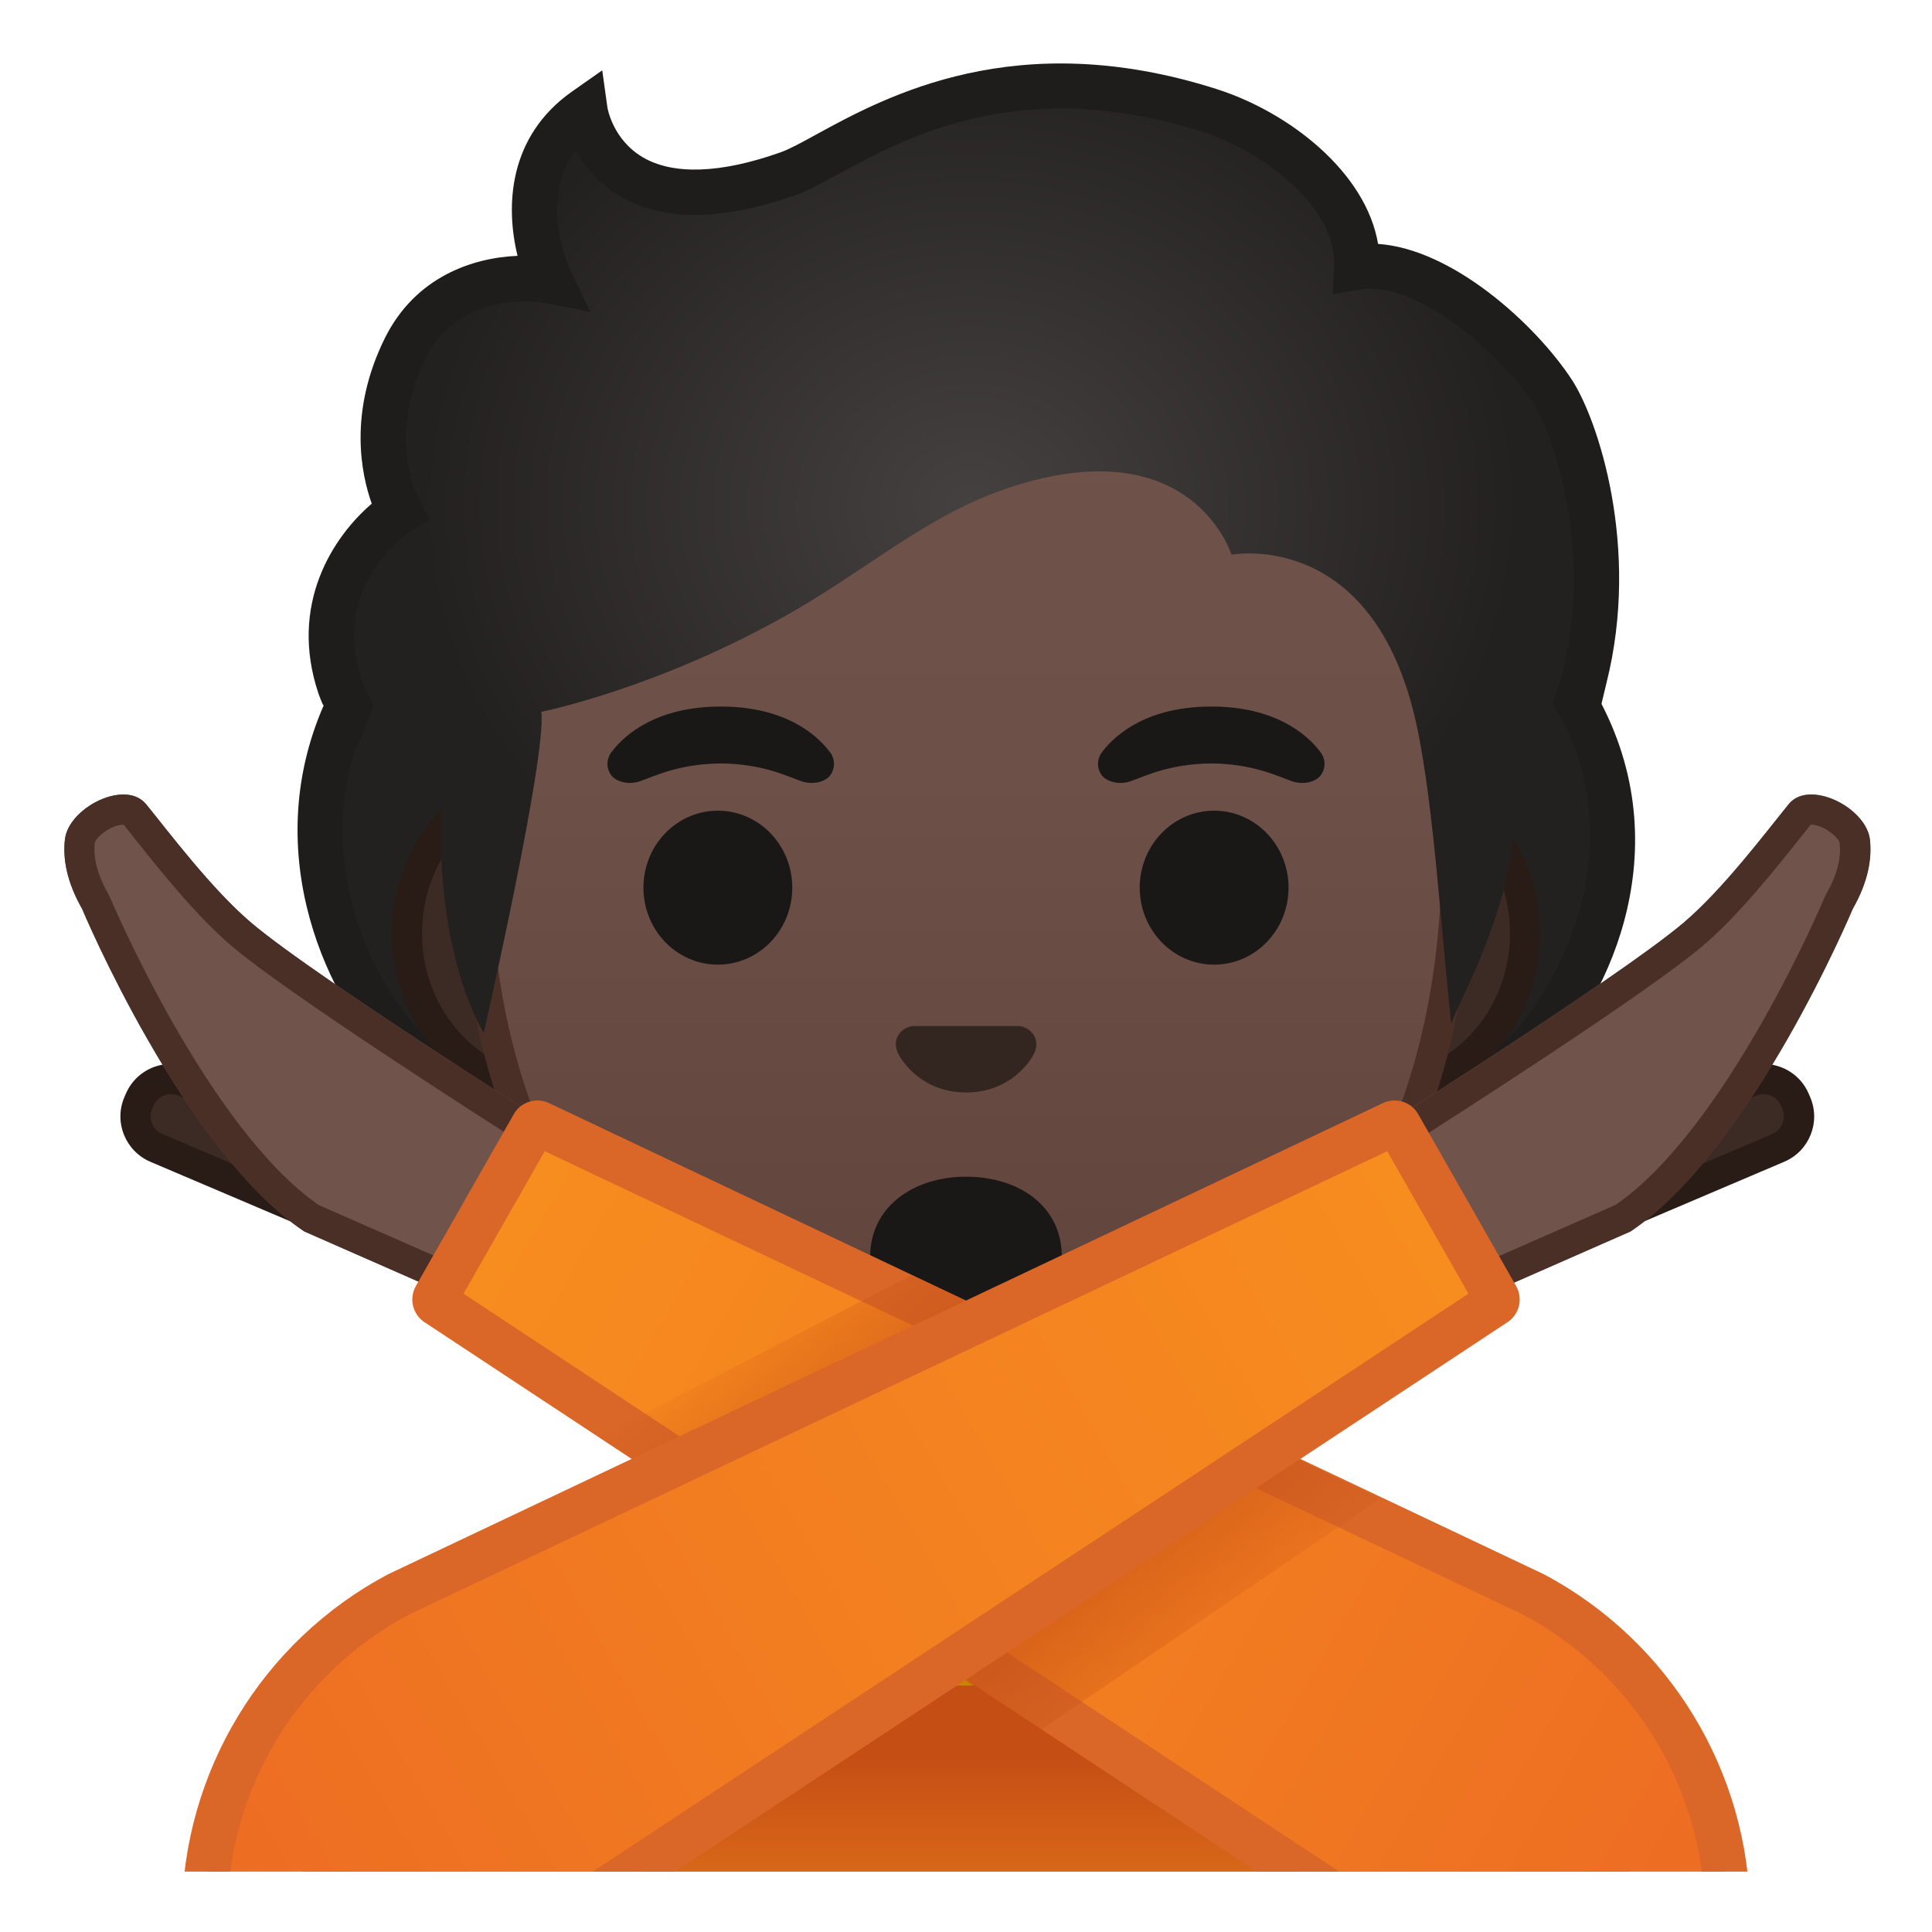 <svg viewBox="0 0 128 128" xmlns="http://www.w3.org/2000/svg" xmlns:xlink="http://www.w3.org/1999/xlink">
  <g>
    <defs>
      <rect id="SVGID_1_" height="120" width="120" x="4" y="4"/>
    </defs>
    <clipPath id="SVGID_2_">
      <use overflow="visible" xlink:href="#SVGID_1_"/>
    </clipPath>
    <g clip-path="url(#SVGID_2_)">
      <g>
        <radialGradient id="SVGID_3_" cx="61.95" cy="48.331" gradientUnits="userSpaceOnUse" r="22.307">
          <stop offset="0" style="stop-color:#444140"/>
          <stop offset="1" style="stop-color:#232020"/>
        </radialGradient>
        <path d="M93.38,84.22c0.53-0.54,1.11-1.04,1.91-1.05c1.32-0.03,3.36-0.24,4.97-1.13 c0.47-0.26,0.87-0.63,1.17-1.07c-1.13-0.21-2.68-0.83-3.73-2.73c-1.6-2.89,0.25-5.54,3.32-8.5c3.46-3.32,9.21-14.74,3.1-24.91 c-1.15-0.15-17.81,0.08-22.03,0.08c-5.11,0-12.88,0-17.99,0v46.32C83.86,91.22,87.77,90.02,93.38,84.22z" fill="url(#SVGID_3_)"/>
      </g>
      <g>
        <radialGradient id="SVGID_4_" cx="63.485" cy="46.998" gradientUnits="userSpaceOnUse" r="22.353">
          <stop offset="0" style="stop-color:#444140"/>
          <stop offset="1" style="stop-color:#232020"/>
        </radialGradient>
        <path d="M34.82,84.22c-0.53-0.54-1.11-1.04-1.91-1.05c-1.32-0.03-3.36-0.24-4.97-1.13 c-0.47-0.26-0.87-0.63-1.17-1.07c1.13-0.21,2.75-0.8,3.73-2.73c1.6-3.13-0.67-5.9-3.32-8.5c-4.33-4.26-9.21-14.74-3.1-24.91 c1.15-0.15,17.81,0.08,22.03,0.08c5.11,0,12.88,0,17.99,0v46.32C44.34,91.22,40.43,90.02,34.82,84.22z" fill="url(#SVGID_4_)"/>
      </g>
      <path d="M102.88,46.54l0.26,0.46c5.42,9.69-0.55,19.22-3.19,21.77c-2.96,2.85-5.7,6.27-3.58,10.11v0 c0.55,0.99,1.27,1.8,2.13,2.39c-1.18,0.39-2.47,0.49-3.24,0.5c-1.56,0.04-2.56,1.07-2.99,1.52c-3.4,3.52-5.97,5.24-13.09,6.01 c0,0-3.69,1.76-6.24,2.36v0.85c12.46-0.42,16.47-2.08,21.56-7.34c0.39-0.41,0.65-0.59,0.83-0.59c1.58-0.04,3.84-0.29,5.7-1.33 c0.67-0.37,1.24-0.9,1.67-1.52l1.17-1.72l-2.14-0.4c-1.19-0.22-2.07-0.88-2.69-2v0c-1.04-1.87-0.2-3.74,3.07-6.89 c4.05-3.9,9.28-13.92,3.97-24.13c0,0,0-0.02,0.01-0.05H102.88z" fill="#1F1D1B"/>
      <path d="M26.09,70.7c2.71,2.67,4.17,4.76,3.06,6.94c-0.56,1.09-1.43,1.73-2.67,1.96l-2.14,0.4l1.17,1.72 c0.42,0.62,1,1.15,1.67,1.52c1.86,1.04,4.13,1.29,5.7,1.33c0.18,0,0.44,0.19,0.83,0.59c5.07,5.24,9.06,6.91,21.39,7.34v-0.89 c-2.15-0.56-6.08-2.31-6.08-2.31c-7.12-0.77-9.69-2.49-13.09-6.01c-0.43-0.44-1.43-1.48-2.99-1.52 c-0.76-0.02-2.04-0.11-3.21-0.49c0.89-0.6,1.61-1.42,2.13-2.43c2.22-4.35-1.56-8.06-3.59-10.06c-3.84-3.78-8.03-12.63-3.8-21.55 l0.29-0.61l-0.05-0.09h-3.32c0.02,0.05,0.04,0.11,0.07,0.16C17.09,56.66,21.78,66.47,26.09,70.7z" fill="#1F1D1B"/>
    </g>
    <g id="XMLID_76_" clip-path="url(#SVGID_2_)">
      <path d="M63.17,107.23c-4,0-7.26-3.22-7.26-7.17v-8.98h16.16v8.98c0,3.96-3.26,7.17-7.26,7.17H63.17z" fill="#E59600"/>
      <path d="M71.08,92.08v7.98c0,3.4-2.81,6.17-6.26,6.17h-1.65c-3.45,0-6.26-2.77-6.26-6.17v-7.98H64H71.08 M73.08,90.08H64h-9.08v9.98c0,4.51,3.7,8.17,8.26,8.17h1.65c4.56,0,8.26-3.66,8.26-8.17V90.08L73.08,90.08z" fill="#D18100"/>
    </g>
    <g clip-path="url(#SVGID_2_)">
      <path d="M36.67,72.26c-5.36,0-9.71-4.67-9.71-10.41s4.36-10.41,9.71-10.41h54.65c5.36,0,9.71,4.67,9.71,10.41 s-4.36,10.41-9.71,10.41H36.67z" fill="#3C2B24"/>
      <path d="M91.33,52.43c4.8,0,8.71,4.22,8.71,9.41s-3.91,9.41-8.71,9.41h-7.37H44.04h-7.37 c-4.8,0-8.71-4.22-8.71-9.41s3.91-9.41,8.71-9.41h7.37h39.91H91.33 M91.33,50.43h-7.37H44.04h-7.37 c-5.89,0-10.71,5.14-10.71,11.41c0,6.28,4.82,11.41,10.71,11.41h7.37h39.91h7.37c5.89,0,10.71-5.14,10.71-11.41 C102.04,55.57,97.22,50.43,91.33,50.43L91.33,50.43z" fill="#291B16"/>
    </g>
    <g clip-path="url(#SVGID_2_)">
      <linearGradient id="SVGID_5_" gradientUnits="userSpaceOnUse" x1="64" x2="64" y1="94.591" y2="12.825">
        <stop offset="0" style="stop-color:#5C4037"/>
        <stop offset="0.158" style="stop-color:#63463D"/>
        <stop offset="0.533" style="stop-color:#6D5047"/>
        <stop offset="1" style="stop-color:#70534A"/>
      </linearGradient>
      <path d="M64,95.27c-15.66,0-32.52-12.14-32.52-38.81c0-12.38,3.56-23.79,10.02-32.13 c6.04-7.8,14.25-12.27,22.5-12.27s16.45,4.47,22.5,12.27c6.46,8.33,10.02,19.75,10.02,32.13c0,12.09-3.51,22.19-10.14,29.21 C80.52,91.86,72.57,95.27,64,95.27z" fill="url(#SVGID_5_)"/>
      <path d="M64,13.07L64,13.07c7.94,0,15.85,4.33,21.71,11.88c6.33,8.16,9.81,19.35,9.81,31.52 c0,11.83-3.41,21.7-9.87,28.52c-5.67,5.99-13.36,9.29-21.65,9.29c-8.29,0-15.98-3.3-21.65-9.29 c-6.46-6.82-9.87-16.69-9.87-28.52c0-12.16,3.49-23.35,9.81-31.52C48.15,17.4,56.06,13.07,64,13.07 M64,11.07L64,11.07L64,11.07 c-17.4,0-33.52,18.61-33.52,45.39c0,26.64,16.61,39.81,33.52,39.81S97.52,83.1,97.52,56.46C97.52,29.68,81.4,11.07,64,11.07 L64,11.07z" fill="#4A2F27"/>
    </g>
    <g clip-path="url(#SVGID_2_)">
      <g>
        <ellipse cx="47.56" cy="58.81" fill="#1A1717" rx="4.93" ry="5.1"/>
        <g>
          <path d="M54.98,49.82c-0.93-1.23-3.07-3.01-7.23-3.01s-6.31,1.79-7.23,3.01c-0.41,0.54-0.31,1.17-0.02,1.55 c0.26,0.35,1.04,0.68,1.9,0.39c0.86-0.29,2.54-1.16,5.35-1.18c2.81,0.02,4.49,0.89,5.35,1.18c0.86,0.29,1.64-0.03,1.9-0.39 C55.29,50.99,55.39,50.36,54.98,49.82z" fill="#1A1717"/>
          <path d="M87.48,49.82c-0.93-1.23-3.07-3.01-7.23-3.01c-4.16,0-6.31,1.79-7.23,3.01 c-0.41,0.54-0.31,1.17-0.02,1.55c0.26,0.35,1.04,0.68,1.9,0.39c0.86-0.29,2.54-1.16,5.35-1.18c2.81,0.02,4.49,0.89,5.35,1.18 c0.86,0.29,1.64-0.03,1.9-0.39C87.79,50.99,87.89,50.36,87.48,49.82z" fill="#1A1717"/>
          <ellipse cx="80.44" cy="58.81" fill="#1A1717" rx="4.93" ry="5.1"/>
        </g>
      </g>
      <path d="M67.86,68.06c-0.11-0.04-0.21-0.07-0.32-0.08h-7.07c-0.11,0.01-0.22,0.04-0.32,0.08 c-0.64,0.26-0.99,0.92-0.69,1.63c0.3,0.71,1.71,2.69,4.55,2.69c2.84,0,4.25-1.99,4.55-2.69C68.85,68.98,68.5,68.32,67.86,68.06z" fill="#33251F"/>
    </g>
    <g clip-path="url(#SVGID_2_)">
      <g>
        <path d="M23.13,81.3c-0.3,0-0.6-0.06-0.88-0.18l-11.89-5.06c-1.15-0.49-1.68-1.82-1.19-2.97l0.09-0.22 c0.36-0.83,1.17-1.37,2.08-1.37c0.3,0,0.6,0.06,0.88,0.18l11.89,5.06c0.56,0.24,0.99,0.68,1.21,1.24 c0.23,0.56,0.22,1.18-0.02,1.73l-0.09,0.21C24.85,80.76,24.04,81.3,23.13,81.3z" fill="#3C2B24"/>
        <path d="M11.33,72.49L11.33,72.49c0.17,0,0.33,0.03,0.49,0.1l11.89,5.06c0.64,0.27,0.94,1.02,0.67,1.66 l-0.09,0.21c-0.2,0.47-0.66,0.77-1.16,0.77c-0.17,0-0.33-0.03-0.49-0.1l-11.89-5.06c-0.64-0.27-0.94-1.02-0.67-1.66l0.09-0.21 C10.36,72.8,10.82,72.49,11.33,72.49 M11.33,70.49c-1.27,0-2.47,0.74-3,1.99l-0.09,0.21c-0.71,1.66,0.07,3.57,1.72,4.28 l11.89,5.06c0.42,0.18,0.85,0.26,1.28,0.26c1.27,0,2.47-0.74,3-1.99l0.09-0.21c0.71-1.66-0.07-3.57-1.72-4.28l-11.89-5.06 C12.19,70.58,11.76,70.49,11.33,70.49L11.33,70.49z" fill="#291B16"/>
      </g>
      <g>
        <path id="XMLID_73_" d="M39.08,76.23c0,0-18.03-11.35-22.44-15.1c-2.61-2.21-5.48-6.03-6.97-7.86 c-1.35-1.66-5.13,0.22-5.37,2.35c-0.14,1.25,0.11,2.78,1.14,4.59c0,0,6.69,15.98,14.72,21.37l10.97,4.82L39.08,76.23z" fill="#70534A"/>
        <path id="XMLID_72_" d="M8.17,54.64c0.01,0,0.02,0,0.02,0c0.21,0.26,0.45,0.57,0.72,0.9 c1.63,2.05,4.09,5.14,6.43,7.13c3.66,3.11,16.03,11.05,20.8,14.08l-5.64,7.21l-9.38-4.12C13.75,74.74,7.35,59.6,7.28,59.44 c-0.03-0.07-0.07-0.15-0.11-0.22c-0.7-1.23-1-2.37-0.89-3.38C6.34,55.48,7.36,54.64,8.17,54.64 M8.17,52.64 c-1.63,0-3.7,1.43-3.87,2.99c-0.14,1.25,0.11,2.78,1.14,4.59c0,0,6.69,15.98,14.72,21.37l10.97,4.82l7.96-10.17 c0,0-18.03-11.35-22.44-15.1c-2.61-2.21-5.48-6.03-6.97-7.86C9.3,52.83,8.76,52.64,8.17,52.64L8.17,52.64z" fill="#4A2F27"/>
      </g>
    </g>
    <g clip-path="url(#SVGID_2_)">
      <g>
        <path d="M105.04,81.3c-0.91,0-1.73-0.54-2.08-1.38l-0.09-0.21c-0.24-0.55-0.24-1.17-0.02-1.73s0.66-1,1.21-1.24 l11.89-5.06c0.28-0.12,0.58-0.18,0.89-0.18c0.91,0,1.73,0.54,2.08,1.38l0.09,0.21c0.24,0.56,0.24,1.17,0.02,1.73 c-0.23,0.56-0.66,1-1.21,1.24l-11.89,5.06C105.65,81.24,105.35,81.3,105.04,81.3z" fill="#3C2B24"/>
        <path d="M116.84,72.49c0.51,0,0.96,0.3,1.16,0.77l0.09,0.21c0.27,0.64-0.03,1.38-0.67,1.66l-11.89,5.06 c-0.16,0.07-0.32,0.1-0.49,0.1c-0.51,0-0.96-0.3-1.16-0.77l-0.09-0.21c-0.27-0.64,0.03-1.38,0.67-1.66l11.89-5.06 C116.51,72.53,116.67,72.49,116.84,72.49 M116.84,70.49c-0.43,0-0.86,0.08-1.28,0.26l-11.89,5.06 c-1.66,0.71-2.43,2.62-1.72,4.28l0.09,0.21c0.53,1.24,1.73,1.99,3,1.99c0.43,0,0.86-0.08,1.28-0.26l11.89-5.06 c1.66-0.71,2.43-2.62,1.72-4.28l-0.09-0.21C119.32,71.24,118.11,70.49,116.84,70.49L116.84,70.49z" fill="#291B16"/>
      </g>
      <g>
        <path id="XMLID_114_" d="M89.1,76.23c0,0,18.03-11.35,22.44-15.1c2.61-2.21,5.48-6.03,6.97-7.86 c1.35-1.66,5.13,0.22,5.37,2.35c0.14,1.25-0.11,2.78-1.14,4.59c0,0-6.69,15.98-14.72,21.37L97.05,86.4L89.1,76.23z" fill="#70534A"/>
        <path id="XMLID_7_" d="M120.06,54.53L120.06,54.53L120.06,54.53 M120,54.64L120,54.64 c0.81,0,1.83,0.85,1.88,1.21C122,56.86,121.7,58,121,59.22c-0.04,0.07-0.08,0.14-0.11,0.22c-0.06,0.15-6.46,15.29-13.84,20.38 l-9.38,4.12l-5.64-7.21c4.77-3.03,17.14-10.97,20.8-14.08c2.34-1.99,4.8-5.08,6.43-7.13c0.26-0.33,0.5-0.63,0.72-0.9 C119.99,54.64,120,54.64,120,54.64 M120,52.64c-0.6,0-1.13,0.19-1.49,0.64c-1.49,1.83-4.36,5.65-6.97,7.86 c-4.42,3.75-22.44,15.1-22.44,15.1l7.96,10.17l10.97-4.82c8.03-5.39,14.72-21.37,14.72-21.37c1.03-1.8,1.28-3.34,1.14-4.59 C123.71,54.07,121.63,52.64,120,52.64L120,52.64z" fill="#4A2F27"/>
      </g>
    </g>
    <path id="XMLID_71_" clip-path="url(#SVGID_2_)" d="M70.35,83.26c0,3.18-2.84,3.85-6.35,3.85s-6.35-0.73-6.35-3.85 c0-3.28,2.84-5.3,6.35-5.3S70.35,79.91,70.35,83.26z" fill="#1A1717"/>
    <g id="XMLID_69_" clip-path="url(#SVGID_2_)">
      <path d="M63.12,110.68c-4.3,0-7.81-3.56-7.81-7.94v-9.92h17.38v9.92c0,4.38-3.5,7.94-7.81,7.94H63.12z" fill="#E49800"/>
      <path d="M71.69,93.81v8.92c0,3.83-3.05,6.94-6.81,6.94h-1.76c-3.75,0-6.81-3.11-6.81-6.94v-8.92H64H71.69 M73.69,91.81H64h-9.69v10.92c0,4.94,3.94,8.94,8.81,8.94h1.76c4.86,0,8.81-4,8.81-8.94V91.81L73.69,91.81z" fill="#C78500"/>
    </g>
    <rect clip-path="url(#SVGID_2_)" fill="none" height="94.03" width="94.03" x="16.98" y="5.25"/>
    <rect clip-path="url(#SVGID_2_)" fill="none" height="120" width="120" x="4" y="4"/>
    <path id="XMLID_66_" clip-path="url(#SVGID_2_)" d="M63.95,90.25h-9.08v9.59c0,4.34,3.7,7.86,8.26,7.86h1.65 c4.56,0,8.26-3.52,8.26-7.86v-9.59H63.95z" fill="#E59900"/>
    <g id="XMLID_20_" clip-path="url(#SVGID_2_)">
      <path d="M21.6,131.25v-9.17c0-7.44,4.34-13.31,12.9-17.46c7.54-3.65,18.01-5.67,29.5-5.68h0.11 c21.01,0,42.29,7.95,42.29,23.14v9.17H21.6z" fill="#F78C1F"/>
      <path d="M64.11,100.44c20.27,0,40.79,7.43,40.79,21.64v7.67H23.1v-7.67c0-6.82,4.05-12.24,12.05-16.11 c7.34-3.55,17.58-5.52,28.85-5.53L64.11,100.44 M64.11,97.44c-0.04,0-0.07,0-0.11,0c-21.88,0.03-43.9,7.31-43.9,24.64v10.67 h87.8v-10.67C107.9,105.75,86.09,97.44,64.11,97.44L64.11,97.44z" fill="#DA6727"/>
    </g>
    <linearGradient id="SVGID_6_" gradientUnits="userSpaceOnUse" x1="71.293" x2="71.293" y1="116.338" y2="135.5">
      <stop offset="0" style="stop-color:#C44E14"/>
      <stop offset="1" style="stop-color:#C44E14;stop-opacity:0"/>
    </linearGradient>
    <polygon clip-path="url(#SVGID_2_)" fill="url(#SVGID_6_)" points="53.24,97.28 100.78,131.61 42.45,131.78 41.8,103.15 "/>
    <g id="XMLID_19_" clip-path="url(#SVGID_2_)">
      <path d="M63.12,110.68c-4.3,0-7.81-3.56-7.81-7.94v-9.92h17.38v9.92c0,4.38-3.5,7.94-7.81,7.94H63.12z" fill="#E49800"/>
      <path d="M71.69,93.81v8.92c0,3.83-3.05,6.94-6.81,6.94h-1.76c-3.75,0-6.81-3.11-6.81-6.94v-8.92H64H71.69 M73.69,91.81H64h-9.69v10.92c0,4.94,3.94,8.94,8.81,8.94h1.76c4.86,0,8.81-4,8.81-8.94V91.81L73.69,91.81z" fill="#C78500"/>
    </g>
    <g id="XMLID_18_" clip-path="url(#SVGID_2_)">
      <linearGradient id="SVGID_7_" gradientUnits="userSpaceOnUse" x1="34.032" x2="111.996" y1="80.624" y2="125.795">
        <stop offset="0" style="stop-color:#F78C1F"/>
        <stop offset="0.494" style="stop-color:#F37F20"/>
        <stop offset="1" style="stop-color:#ED6D23"/>
      </linearGradient>
      <path d="M97.13,131.34L28.96,86.35c-0.15-0.09-0.19-0.27-0.11-0.41l6.5-11.4 c0.07-0.12,0.21-0.14,0.25-0.14c0.04,0,0.08,0.01,0.12,0.03l65.92,31.22c7.81,4.15,12.74,12.28,12.8,21.19l0.04,4.79 L97.13,131.34z" fill="url(#SVGID_7_)"/>
      <path d="M36.64,75.31L36.64,75.31L36.64,75.31 M36.09,76.27l64.85,30.72c7.35,3.93,11.95,11.54,12.01,19.88 l0.03,3.25l-15.39-0.27L30.71,85.71L36.09,76.27 M35.6,72.91c-0.62,0-1.22,0.32-1.55,0.89l-6.49,11.39 c-0.48,0.83-0.23,1.9,0.58,2.42l68.53,45.23l19.33,0.33l-0.05-6.33c-0.07-9.45-5.32-18.1-13.66-22.54L36.35,73.07 C36.11,72.96,35.85,72.91,35.6,72.91L35.6,72.91z" fill="#DA6727"/>
    </g>
    <linearGradient id="XMLID_4_" gradientUnits="userSpaceOnUse" x1="53.415" x2="79.311" y1="82.759" y2="113.62">
      <stop offset="0" style="stop-color:#C44E14;stop-opacity:0"/>
      <stop offset="0.504" style="stop-color:#C44E14"/>
      <stop offset="1" style="stop-color:#C44E14;stop-opacity:0"/>
    </linearGradient>
    <polygon id="XMLID_17_" clip-path="url(#SVGID_2_)" fill="url(#XMLID_4_)" points="91.46,99.28 68.94,114.62 39.69,95.22 60.4,84.47 "/>
    <g id="XMLID_3_" clip-path="url(#SVGID_2_)">
      <linearGradient id="SVGID_8_" gradientTransform="matrix(-1 0 0 1 -1013.191 0)" gradientUnits="userSpaceOnUse" x1="-1107.159" x2="-1029.195" y1="80.626" y2="125.796">
        <stop offset="0" style="stop-color:#F78C1F"/>
        <stop offset="0.494" style="stop-color:#F37F20"/>
        <stop offset="1" style="stop-color:#ED6D23"/>
      </linearGradient>
      <path d="M13.55,126.85c0.07-8.91,5-17.04,12.87-21.22l65.88-31.2c0.02-0.01,0.06-0.02,0.1-0.02 c0.04,0,0.18,0.01,0.26,0.15l6.49,11.38c0.09,0.15,0.05,0.33-0.09,0.41l-68.18,45l-17.36,0.3L13.55,126.85z" fill="url(#SVGID_8_)"/>
      <path d="M92.9,75.8L92.9,75.8L92.9,75.8 M91.91,76.27l5.38,9.44l-66.88,44.14l-15.39,0.27l0.03-3.25 c0.06-8.34,4.66-15.95,12.01-19.88L91.91,76.27 M92.4,72.91c-0.25,0-0.51,0.05-0.75,0.16L25.71,104.3 c-8.35,4.43-13.59,13.09-13.66,22.54L12,133.17l19.33-0.33l68.53-45.23c0.81-0.52,1.06-1.59,0.58-2.42L93.95,73.8 C93.62,73.23,93.02,72.91,92.4,72.91L92.4,72.91z" fill="#DA6727"/>
    </g>
    <g clip-path="url(#SVGID_2_)">
      <radialGradient id="SVGID_9_" cx="64.326" cy="33.52" gradientTransform="matrix(1 0 0 0.864 0 4.552)" gradientUnits="userSpaceOnUse" r="36.373">
        <stop offset="0" style="stop-color:#444140"/>
        <stop offset="1" style="stop-color:#232020"/>
      </radialGradient>
      <path d="M52.25,10.65C39.98,15,38.76,7.3,38.76,7.3c-6.66,3.32-2.28,10.45-2.28,10.45s-6.75-0.5-9.64,5.34 c-3.02,6.11-0.36,10.78-0.36,10.78S19.98,38,22.53,45.5c1.69,4.98,6.75,6.98,6.75,6.98c-0.62,10.74,2.77,15.95,2.77,15.95 s4.21-18.45,3.81-21.27c0,0,7.76-1.54,16.57-6.58c5.95-3.41,10.02-7.41,16.71-8.91c10.18-2.29,12.45,5.08,12.45,5.08 s9.42-1.81,12.26,11.27c1.17,5.38,1.67,14.37,2.31,19.84c-0.06-0.48,3.5-6.4,4.12-12.4c0.23-2.23,3.61-7.67,4.63-11.72 c2.21-8.8-0.69-15.74-2.06-17.81c-2.5-3.79-8.49-9-12.97-8.24c0.23-4.8-3.55-9.25-8.1-10.78C69.33,2.73,55.91,9.35,52.25,10.65z" fill="url(#SVGID_9_)"/>
    </g>
    <path clip-path="url(#SVGID_2_)" d="M21.11,45.98c0.08,0.22,0.17,0.45,0.27,0.68l2.28,2.89l1.1-2.79l-0.32-0.63 c-0.21-0.42-0.36-0.77-0.48-1.11c-2.13-6.26,3.11-9.73,3.33-9.88l1.18-0.76l-0.68-1.23c-0.09-0.17-2.21-4.12,0.4-9.38 c2.33-4.71,7.75-3.73,7.98-3.69l2.95,0.59l-1.31-2.71c-0.1-0.22-2.19-4.67,0.33-8.01c0.55,1.01,1.43,2.15,2.84,3 c2.85,1.73,6.8,1.72,11.75-0.03c0.79-0.28,1.68-0.76,2.8-1.38c4.53-2.47,12.11-6.61,24.12-2.81c4.34,1.38,8.92,5.17,8.74,8.89 l-0.09,1.87l1.84-0.31c3.6-0.6,9.1,4.01,11.47,7.59c1.22,1.84,3.98,9.5,1.92,17.71c-0.11,0.45-0.26,0.94-0.46,1.5l-0.22,0.62 l0.04,0.08l1.09,1.9l2.11-1.9c0.05-0.23,0.27-1.14,0.35-1.46c2.24-8.93-0.56-17.42-2.32-20.09c-2.44-3.7-7.91-8.64-12.82-8.97 c-0.79-4.72-5.84-8.72-10.73-10.27C67.32,1.68,58.71,6.38,54.08,8.91c-0.96,0.53-1.79,0.98-2.36,1.18 c-3.97,1.41-7.13,1.52-9.15,0.32c-1.97-1.17-2.32-3.23-2.33-3.31L39.9,4.66l-2.01,1.41c-4.24,2.99-4.4,7.63-3.6,10.88 c-2.93,0.12-6.77,1.36-8.8,5.47c-2.42,4.9-1.56,8.99-0.86,10.95C22.11,35.52,19.09,40.02,21.11,45.98z" fill="#1F1D1B"/>
  </g>
</svg>
